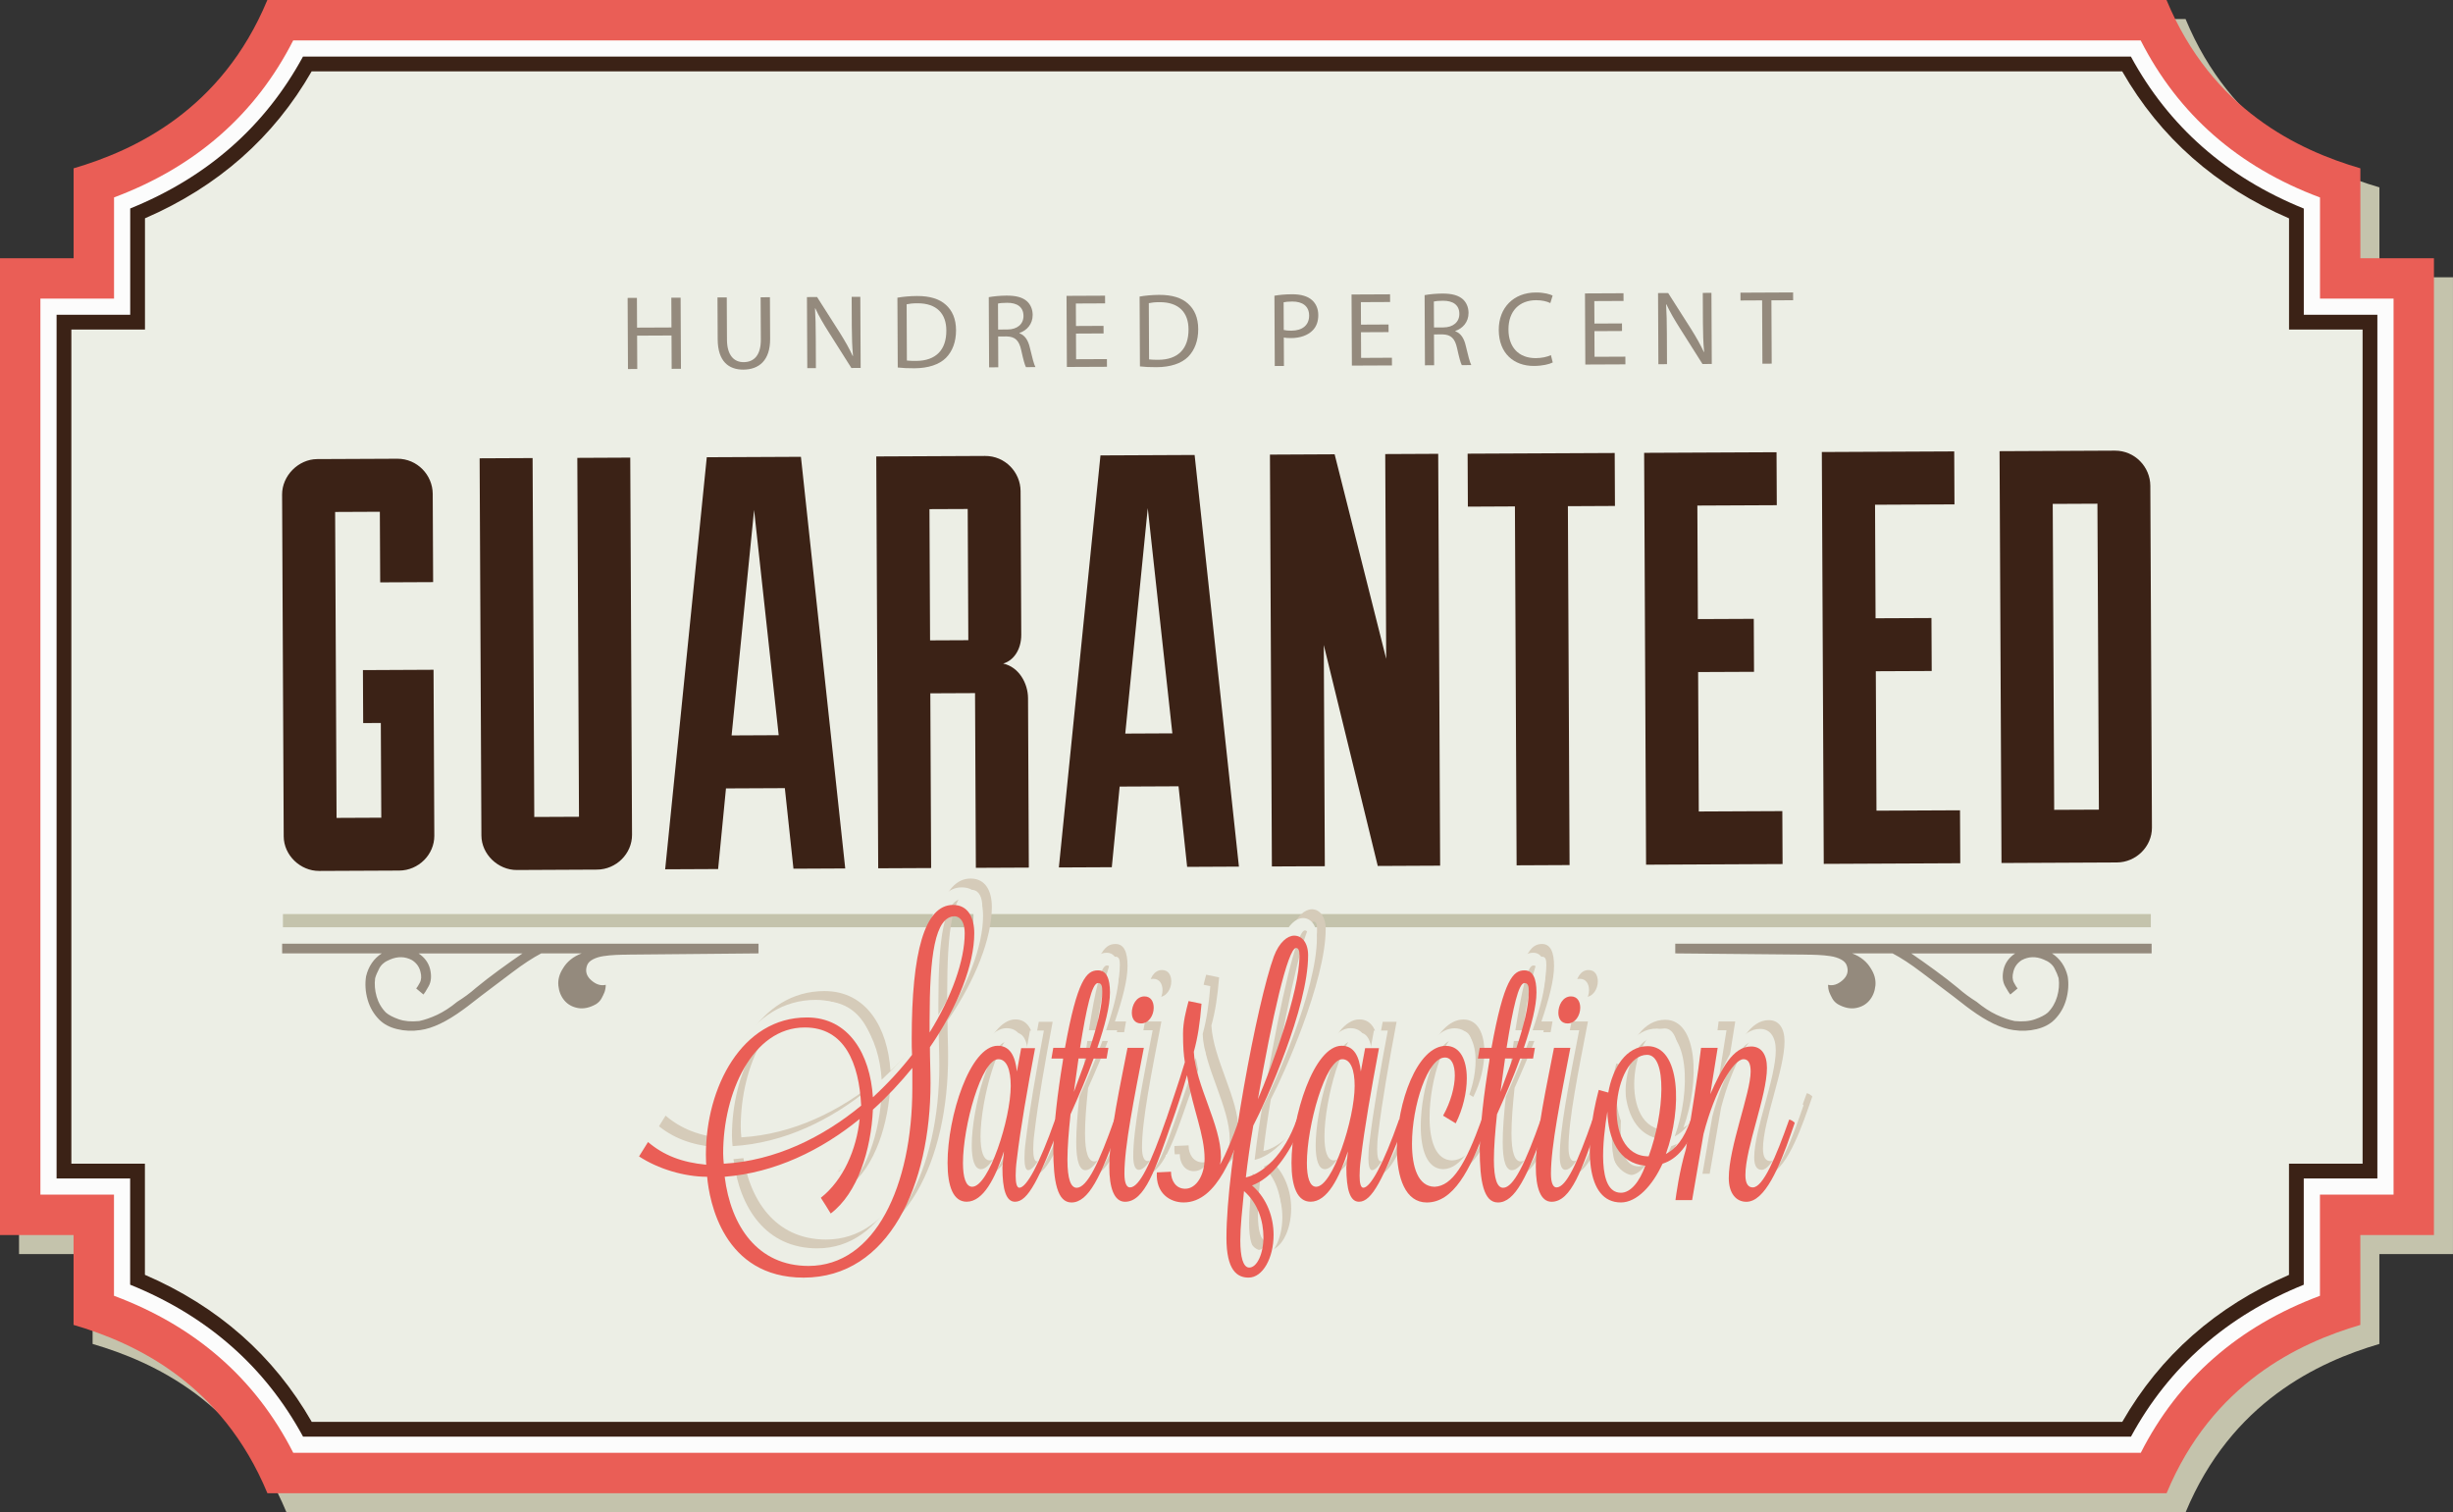 <svg id="_Слой_2" xmlns="http://www.w3.org/2000/svg" width="1080" height="665.83" viewBox="0 0 1080 665.83"><rect x="0" y="0" width="1080" height="665.83" fill="#333333" stroke="none"/><g id="Sticker16_19775035"><g id="Sticker16_19775035-2"><g><path d="M40.77 552.14v39.58c27.05 7.91 65.27 25.7 85.35 74.11H962.28c20.11-48.41 58.41-66.2 85.3-74.11v-39.58h32.41V122.07h-32.39V82.49c-27.05-7.91-65.26-25.7-85.35-74.11H126.09c-20.11 48.41-58.4 66.2-85.3 74.11v39.58H8.38v430.07H40.77z" fill="#c4c3ac"/><path d="M32.39 543.76v39.58c27.05 7.91 65.27 25.7 85.35 74.11H953.9c20.11-48.41 58.41-66.2 85.3-74.11v-39.58h32.41V113.69h-32.39V74.11c-27.05-7.91-65.26-25.7-85.35-74.11H117.71c-20.11 48.41-58.4 66.2-85.3 74.11v39.58H0v430.07H32.39z" fill="#ea5e56"/><path d="M129.12 639.66c-16.52-32.55-43-55.75-78.94-69.15v-44.54H17.79V131.48H50.21v-44.56c35.91-13.45 62.37-36.63 78.88-69.13h813.4c16.53 32.55 43 55.75 78.95 69.15v44.54h32.39v394.49h-32.41v44.55c-35.92 13.45-62.38 36.63-78.89 69.14H129.12z" fill="#fcfcfc"/><path d="M133.43 632.54c-16.69-30.78-42.2-53.2-76.13-66.91v-46.78H24.91V138.6H57.33v-46.81c33.89-13.74 59.38-36.15 76.07-66.88H938.18c16.7 30.78 42.22 53.2 76.13 66.91v46.78h32.39v380.25h-32.41v46.8c-33.89 13.74-59.39 36.15-76.08 66.89H133.43z" fill="#3b2216"/><path d="M137.26 626.03c-16.73-29.2-41.33-50.88-73.46-64.75v-48.94H31.42V145.1H63.83V96.12c32.09-13.9 56.67-35.56 73.39-64.71H934.35c16.74 29.2 41.33 50.88 73.46 64.74v48.95h32.39v367.24h-32.41v48.97c-32.09 13.9-56.68 35.57-73.4 64.71H137.26z" fill="#eceee5"/></g><g><path d="M167.39 256.4l-.15-31.08-19.69.09.63 134.7 19.69-.09-.2-41.7-7.77.04-.11-23.32 31.09-.15.34 73.05c.04 8.29-6.92 15.32-15.47 15.36l-35.23.16c-8.29.04-15.57-6.92-15.61-15.21l-.71-150.5c-.04-8.29 7.18-15.58 15.47-15.62l35.23-.16c8.81-.04 15.58 7.18 15.62 15.47l.18 38.86-23.32.11z" fill="#3b2216"/><path d="M234.49 201.68l.74 158.02 19.69-.09-.74-158.02 23.31-.11.78 166.05c.04 8.29-6.92 15.31-15.47 15.35l-35.23.17c-8.29.04-15.58-6.92-15.62-15.21l-.78-166.05 23.32-.11z" fill="#3b2216"/><path d="M345.54 347.01l-25.91.12-3.46 35.5-23.31.11 18.32-181.42 41.45-.19 19.51 181.24-22.8.11-3.79-35.47zm-23.42-23.21 20.72-.1-10.83-99.17-9.9 99.26z" fill="#3b2216"/><path d="M429.29 305.17l-19.69.09.36 76.93-23.31.11-.85-181.33 47.92-.22c8.81-.04 15.58 7.18 15.62 15.47l.3 63.21c.03 6.48-3.32 11.41-7.97 12.73 7 1.52 10.92 8.76 10.95 15.23l.35 74.6-23.32.11-.36-76.93zm-19.8-23.22 16.84-.08-.27-57.77-16.84.07.27 57.77z" fill="#3b2216"/><path d="M518.86 346.2l-25.9.12-3.46 35.5-23.31.11 18.32-181.42 41.45-.19 19.51 181.24-22.8.11-3.79-35.47zm-23.42-23.21 20.72-.1-10.83-99.17-9.9 99.26z" fill="#3b2216"/><path d="M587.61 200.02l22.7 90.05-.42-90.15 23.32-.11.85 181.33-27.46.13-23.77-97.29.46 97.4-23.31.11-.85-181.33 28.49-.14z" fill="#3b2216"/><path d="M666.99 222.97l-20.72.1-.11-23.32 64.76-.3.11 23.32-20.72.1.74 158.01-23.32.11-.74-158.01z" fill="#3b2216"/><path d="M784.83 380.43l-60.1.28-.85-181.33 58.29-.27.11 23.32-34.97.16.23 49.99 24.61-.11.11 23.32-24.61.11.29 61.39 36.78-.17.11 23.31z" fill="#3b2216"/><path d="M863.06 380.07l-60.1.28-.85-181.33 58.29-.27.11 23.32-34.97.16.23 49.99 24.61-.11.11 23.32-24.61.11.29 61.39 36.78-.17.11 23.31z" fill="#3b2216"/><path d="M880.35 198.65l50.77-.24c8.81-.04 15.58 7.18 15.62 15.47l.71 150.5c.04 8.29-6.92 15.31-15.47 15.35l-50.77.24-.85-181.33zm43.11 23.12-19.69.09.64 134.7 19.68-.09-.64-134.7z" fill="#3b2216"/></g><g><path d="M280.42 131.15l.06 13.1 15.15-.07-.06-13.1 4.09-.02.15 31.31-4.09.02-.07-14.68-15.15.07.07 14.68-4.09.02-.15-31.31 4.09-.02z" fill="#948a7d"/><path d="M319.98 130.96l.09 18.58c.03 6.97 3.16 9.93 7.34 9.91 4.6-.02 7.61-3.1 7.57-9.98l-.09-18.58 4.09-.02.09 18.3c.05 9.62-5 13.54-11.78 13.57-6.41.03-11.26-3.57-11.31-13.33l-.09-18.45 4.09-.02z" fill="#948a7d"/><path d="M355.43 162.11l-.15-31.31 4.46-.02 10.06 15.79c2.29 3.66 4.17 6.95 5.62 10.15l.14-.04c-.39-4.18-.5-7.99-.53-12.87l-.06-13.1 3.81-.02.15 31.31-4.09.02-10.02-15.85c-2.2-3.47-4.31-7.04-5.85-10.42l-.14.04c.25 3.94.32 7.71.34 12.91l.06 13.38-3.81.02z" fill="#948a7d"/><path d="M395.12 131.07c2.46-.43 5.39-.72 8.59-.74 5.81-.03 9.95 1.35 12.7 3.84 2.85 2.54 4.49 6.16 4.51 11.22.02 5.11-1.58 9.3-4.45 12.19-2.96 2.94-7.78 4.54-13.87 4.57-2.93.01-5.3-.11-7.34-.34l-.15-30.76zm4.17 27.67c1.03.13 2.51.17 4.09.16 8.69-.04 13.31-4.89 13.27-13.35.01-7.39-4.19-12.06-12.74-12.02-2.09.0-3.67.2-4.74.44l.11 24.76z" fill="#948a7d"/><path d="M435.34 130.84c2.04-.38 5.01-.67 7.76-.69 4.32-.02 7.16.8 9.07 2.51 1.54 1.39 2.48 3.52 2.49 5.98.02 4.09-2.57 6.84-5.82 7.97v.14c2.37.83 3.83 3.05 4.58 6.3 1.04 4.36 1.8 7.38 2.46 8.58l-4.18.02c-.52-.93-1.23-3.57-2.08-7.47-.95-4.31-2.68-5.93-6.35-6.05l-3.81.02.06 13.57-4.04.02-.15-30.9zm4.11 14.25 4.14-.02c4.32-.02 7.05-2.4 7.03-5.98-.02-4.04-2.95-5.8-7.23-5.77-1.95.0-3.3.15-4 .34l.06 11.43z" fill="#948a7d"/><path d="M485.86 146.81l-12.13.06.05 11.29 13.57-.06.02 3.39-17.65.08-.15-31.31 16.96-.08.02 3.39-12.87.06.05 9.9 12.13-.06.02 3.34z" fill="#948a7d"/><path d="M501.75 130.57c2.46-.43 5.39-.72 8.59-.74 5.81-.03 9.95 1.35 12.7 3.85 2.85 2.54 4.49 6.16 4.51 11.22.02 5.11-1.58 9.3-4.45 12.2-2.96 2.94-7.78 4.54-13.87 4.57-2.93.01-5.3-.11-7.34-.34l-.15-30.76zm4.17 27.67c1.03.13 2.51.17 4.09.17 8.69-.04 13.31-4.89 13.27-13.35.01-7.39-4.19-12.06-12.74-12.02-2.09.0-3.67.2-4.74.44l.11 24.76z" fill="#948a7d"/><path d="M561.1 130.2c1.95-.34 4.5-.63 7.75-.64 4-.02 6.93.9 8.79 2.56 1.68 1.48 2.76 3.75 2.77 6.54.01 2.83-.81 5.07-2.38 6.7-2.17 2.29-5.6 3.47-9.55 3.49-1.21.0-2.33-.04-3.25-.26l.06 12.54-4.04.02-.15-30.94zm4.11 15.08c.88.22 2 .32 3.35.31 4.88-.02 7.84-2.45 7.82-6.68-.02-4.18-3-6.17-7.42-6.15-1.76.0-3.11.15-3.81.34l.06 12.17z" fill="#948a7d"/><path d="M611.34 146.22l-12.13.06.05 11.29 13.57-.07.02 3.39-17.65.08-.15-31.31 16.96-.08.02 3.39-12.87.06.05 9.9 12.13-.06.02 3.34z" fill="#948a7d"/><path d="M627.24 129.94c2.04-.38 5.01-.68 7.76-.69 4.32-.02 7.16.81 9.07 2.52 1.54 1.38 2.48 3.52 2.49 5.98.02 4.09-2.57 6.84-5.82 7.97v.14c2.37.83 3.83 3.05 4.58 6.3 1.04 4.36 1.8 7.38 2.45 8.58l-4.18.02c-.52-.93-1.23-3.57-2.08-7.47-.95-4.31-2.68-5.94-6.35-6.06l-3.81.02.06 13.57-4.04.02-.15-30.9zm4.11 14.24 4.14-.02c4.32-.02 7.05-2.4 7.03-5.98-.02-4.04-2.95-5.79-7.23-5.77-1.95.0-3.3.16-4 .34l.06 11.43z" fill="#948a7d"/><path d="M683.63 159.59c-1.44.75-4.45 1.51-8.26 1.53-8.83.04-15.45-5.51-15.5-15.82-.05-9.85 6.57-16.48 16.28-16.52 3.86-.02 6.37.81 7.44 1.36l-1.01 3.3c-1.49-.74-3.68-1.28-6.28-1.27-7.34.04-12.2 4.75-12.16 12.97.04 7.71 4.47 12.57 12.05 12.54 2.51-.01 5.02-.54 6.64-1.33l.81 3.25z" fill="#948a7d"/><path d="M714.12 145.74l-12.13.06.05 11.29 13.57-.06.02 3.39-17.65.08-.15-31.31 16.96-.08.02 3.39-12.87.06.05 9.9 12.13-.06.02 3.34z" fill="#948a7d"/><path d="M730.15 160.35l-.15-31.31 4.46-.02 10.06 15.8c2.29 3.66 4.17 6.95 5.63 10.15l.14-.04c-.39-4.18-.5-7.99-.53-12.87l-.06-13.1 3.81-.02.15 31.31-4.09.02-10.02-15.85c-2.2-3.48-4.31-7.04-5.86-10.42l-.14.04c.25 3.95.31 7.71.34 12.92l.06 13.38-3.81.02z" fill="#948a7d"/><path d="M775.82 132.25l-9.52.05-.02-3.44 23.18-.11.02 3.44-9.57.04.13 27.88-4.09.02-.13-27.88z" fill="#948a7d"/></g><g><path d="M276.81 420.31c-1.77.0-3.63.04-5.58.13-1.95.09-3.81.26-5.59.53-1.76.27-3.32.75-4.65 1.46-1.33.71-2.18 1.6-2.53 2.66-.89 2.48-.26 4.66 1.86 6.52 2.13 1.86 4.26 2.52 6.38 1.99.0 1.06-.17 2.13-.53 3.19-.35.88-.79 1.81-1.33 2.79-.53.97-1.32 1.82-2.39 2.52-2.83 1.6-5.49 2.17-7.97 1.73-2.48-.45-4.47-1.55-5.98-3.32-1.5-1.78-2.39-3.95-2.66-6.52-.26-2.58.41-5.1 2-7.58 1.77-3.01 4.52-5.23 8.24-6.64h-17.81c-3.72 1.95-7.98 4.74-12.76 8.37-4.79 3.64-9.31 7.05-13.56 10.23-1.42 1.06-2.8 2.14-4.12 3.19-1.33 1.07-2.61 2.03-3.85 2.92-7.27 5.32-13.56 8.33-18.88 9.04-3.54.53-6.95.4-10.23-.4-3.28-.79-5.89-2.17-7.84-4.12-2.49-2.48-4.21-5.45-5.19-8.9-.97-3.45-1.2-6.87-.67-10.23 1.06-4.43 3.37-7.8 6.91-10.1h-43.86v-4.26h209.74v4.26l-57.15.53zm-93.57 14.89c.35-.36.89-1.2 1.59-2.52.71-1.33.8-2.97.26-4.92-.53-2.13-1.77-3.82-3.72-5.05-3.01-1.6-6.2-1.69-9.57-.27-2.29.89-3.89 2.17-4.78 3.86-.89 1.69-1.51 3.15-1.86 4.39-.35 2.66-.13 5.35.66 8.1.8 2.74 2.18 5.1 4.12 7.05 1.24 1.06 3.1 2.04 5.59 2.92 2.48.88 5.49 1.15 9.04.79 2.48-.53 5.14-1.46 7.98-2.78 2.83-1.34 5.76-3.24 8.77-5.72 1.43-.9 2.8-1.82 4.12-2.79 1.34-.97 2.71-2.09 4.12-3.32 3.01-2.48 6.34-5.05 9.97-7.71 3.63-2.66 7.13-5.14 10.5-7.44H184.3c2.66 1.77 4.35 4.07 5.06 6.91.71 3.01.49 5.54-.67 7.58-1.15 2.04-1.9 3.23-2.26 3.59l-3.19-2.66z" fill="#948a7d"/><path d="M794.73 420.31c1.77.0 3.63.04 5.58.13 1.95.09 3.81.26 5.59.53 1.76.27 3.32.75 4.66 1.46 1.32.71 2.17 1.6 2.52 2.66.89 2.48.27 4.66-1.86 6.52-2.13 1.86-4.26 2.52-6.38 1.99.0 1.06.17 2.13.53 3.19.35.88.79 1.81 1.33 2.79.52.97 1.32 1.82 2.39 2.52 2.83 1.6 5.49 2.17 7.97 1.73 2.49-.45 4.47-1.55 5.98-3.32 1.5-1.78 2.39-3.95 2.66-6.52.26-2.58-.41-5.1-2-7.58-1.77-3.01-4.52-5.23-8.24-6.64h17.81c3.73 1.95 7.98 4.74 12.76 8.37 4.79 3.64 9.3 7.05 13.56 10.23 1.42 1.06 2.79 2.14 4.12 3.19 1.33 1.07 2.61 2.03 3.85 2.92 7.27 5.32 13.56 8.33 18.88 9.04 3.54.53 6.95.4 10.23-.4 3.28-.79 5.89-2.17 7.84-4.12 2.48-2.48 4.21-5.45 5.18-8.9.97-3.45 1.2-6.87.67-10.23-1.06-4.43-3.37-7.8-6.91-10.1h43.86v-4.26h-209.73v4.26l57.15.53zm93.57 14.89c-.35-.36-.89-1.2-1.59-2.52-.71-1.33-.8-2.97-.26-4.92.53-2.13 1.76-3.82 3.71-5.05 3.01-1.6 6.2-1.69 9.56-.27 2.3.89 3.9 2.17 4.79 3.86.88 1.69 1.5 3.15 1.86 4.39.36 2.66.14 5.35-.66 8.1-.8 2.74-2.17 5.1-4.12 7.05-1.24 1.06-3.1 2.04-5.59 2.92-2.48.88-5.5 1.15-9.04.79-2.49-.53-5.14-1.46-7.98-2.78-2.84-1.34-5.76-3.24-8.77-5.72-1.42-.9-2.8-1.82-4.12-2.79-1.33-.97-2.71-2.09-4.12-3.32-3.01-2.48-6.33-5.05-9.97-7.71-3.64-2.66-7.13-5.14-10.5-7.44h45.72c-2.66 1.77-4.35 4.07-5.06 6.91-.71 3.01-.49 5.54.67 7.58 1.15 2.04 1.9 3.23 2.26 3.59l3.19-2.66z" fill="#948a7d"/></g><path d="M124.57 402.45h822.4v5.81H124.57z" fill="#c4c3ac"/><g><g><path d="M293.03 491.19c6.92 5.88 14.92 8.97 25.64 10 0 0-.14-2.35-.14-4.41.0-29.55 15.74-60.43 44.5-60.43 18.45.0 27.81 16.17 29.03 35.14 6.38-5.88 12.21-12.2 17.23-18.67-.14-2.35-.14-4.85-.14-7.2.0-38.08 5.7-58.81 18.18-58.81 6.65.0 9.36 5.59 9.36 12.5.0 13.53-7.05 32.05-19.53 50.14.0 5.29.27 10.58.27 15.73.0 44.84-18.18 85.72-55.89 85.72-35.41.0-41.51-33.67-42.46-44.4-10.17.0-21.71-3.53-29.98-8.97l3.94-6.32zm69.05-50.43c-23.06.0-35.95 28.82-35.95 55.43.0 1.47.14 3.09.27 4.56 22.79-1.32 43.55-11.62 60.5-25.58-.95-18.82-7.33-34.41-24.82-34.41zm7.05 74.99c9.9-7.8 15.74-21.32 17.09-34.7-16.96 13.82-37.3 23.67-59.42 25.44 2.71 21.76 14.51 39.26 36.9 39.26 29.3.0 45.72-35.14 45.72-78.37v-8.82c-5.15 6.32-10.99 12.64-17.36 18.38-.81 17.64-6.65 36.76-18.58 45.73-1.49-2.35-2.85-4.7-4.34-6.91zm59.01-123.95c-8.82.0-11.12 17.5-11.12 45.87v5.29c9.77-15.73 15.47-31.76 15.47-43.67.0-4.12-1.36-7.2-4.34-7.5z" fill="#d5cbb9"/><path d="M457.35 449.88h6.11c-3.39 18.08-6.38 34.99-8.01 48.81-.41 2.94-.54 5.44-.54 7.35.0 3.38.54 5.29 1.63 5.29 3.12.0 8.82-10.29 15.74-29.99.81.0 2.44 1.18 2.44 1.47-9.5 24.85-14.38 34.7-20.08 34.7-3.94.0-5.56-5.29-5.56-15.15l.68-7.06c-3.8 11.76-9.09 22.2-16.42 22.2-5.83.0-8.41-6.62-8.41-17.06.0-20.58 9.9-51.61 22.11-51.61 5.43.0 7.73 4.71 8.41 11.33l1.9-10.29zm-25.64 50.58c0 6.17 1.22 10.44 4.07 10.44 7.32.0 16.96-29.85 16.96-44.4.0-7.06-1.76-11.76-5.43-11.76-7.46.0-15.6 29.4-15.6 45.73z" fill="#d5cbb9"/><path d="M476.62 449.73c5.43-29.99 9.5-34.11 14.52-34.11 3.8.0 5.29 3.67 5.29 9.71s-2.17 14.41-5.56 24.41h4.88l-.81 4.71h-5.7c-2.85 7.94-6.51 16.32-10.17 24.56-.81 7.65-1.36 14.55-1.36 19.99.0 8.53 1.49 12.35 4.07 12.35 4.61.0 9.9-11.17 16.55-29.99.68.0 2.31.74 2.31 1.47v.3c-8.14 23.52-13.7 34.7-21.16 34.7-6.24.0-8-9.11-8-23.67.27-10.58 1.76-23.82 4.2-38.52.0-.44.14-.74.14-1.18h-5.16l.81-4.71h5.15zm9.36 4.71h-3.39l-2.04 14.7 5.43-14.7zm5.16-33.23c-2.58.0-5.02 10.58-7.87 28.52h4.34c3.12-9.41 5.43-18.23 5.43-24.85.0-2.21-.27-3.67-1.9-3.67z" fill="#d5cbb9"/><path d="M511.35 449.73c-4.34 22.5-8.55 43.38-8.55 55.43.0 4.41 1.09 6.03 2.44 6.03 4.2.0 9.22-10.73 15.87-29.85.68.0 2.44.74 2.44 1.47-7.05 20.29-11.8 34.7-20.48 34.7-4.88.0-6.92-6.32-6.92-15.29.0-14.85 5.15-37.49 8.01-52.49h7.19zm-5.29-15.44c0-3.23 1.9-7.2 5.56-7.2 2.85.0 4.07 2.35 4.07 5 0 3.38-2.17 6.91-5.56 6.91-2.85.0-4.07-2.2-4.07-4.7z" fill="#d5cbb9"/><path d="M523.3 504.28c0 4.12 2.3 7.5 6.24 7.5 5.02.0 8.55-6.18 8.55-13.24.0-10.58-5.15-21.76-7.73-36.76-2.17 7.65-4.75 15.29-6.78 21.03.0.0-2.44-.44-2.44-1.47 2.17-6.62 5.56-16.17 8.27-25.29-.54-3.23-.81-6.76-.81-12.49.0-5.29 1.35-10.29 2.44-14.41l5.7 1.18c-.68 8.38-1.63 14.85-3.39 21.17.81 14.85 11.94 32.06 11.94 46.32.0 1.17-.14 2.35-.41 3.38 2.85-5.14 5.56-11.76 8.41-19.85.68.0 2.44 1.03 2.44 1.47-4.61 11.76-11.53 34.99-26.86 34.99-5.97.0-12.34-3.97-11.8-13.23l6.24-.3z" fill="#d5cbb9"/><path d="M547.72 533.25c0-31.91 13.57-103.95 20.89-123.8 2.31-6.17 5.97-9.11 8.95-9.11 3.39.0 6.11 3.09 6.11 8.67.0 23.09-18.59 64.4-24.15 74.99-1.36 7.94-2.44 15.59-3.26 22.79 7.33-1.62 16.96-9.85 22.38-25.44.68.0 2.44 1.18 2.44 1.62-6.11 14.55-13.43 24.11-22.11 27.35 6.78 5.88 9.5 14.26 9.5 21.76.0 10.15-4.75 18.82-10.99 18.82-5.02.0-9.77-3.09-9.77-17.64zm16.28-.15c0-6.91-2.3-14.85-8.55-20.29-.81 8.24-1.63 15.88-1.63 21.61.0 7.35 1.22 12.06 3.94 12.06 3.39.0 6.24-6.03 6.24-13.38zm14.38-127.33c-3.66.0-10.72 31.32-16.82 66.61 5.83-13.53 18.31-47.05 18.31-63.22.0-2.21-.41-3.38-1.49-3.38z" fill="#d5cbb9"/><path d="M608.77 449.88h6.11c-3.39 18.08-6.38 34.99-8.01 48.81-.41 2.94-.54 5.44-.54 7.35.0 3.38.54 5.29 1.63 5.29 3.12.0 8.82-10.29 15.74-29.99.81.0 2.44 1.18 2.44 1.47-9.5 24.85-14.38 34.7-20.08 34.7-3.94.0-5.56-5.29-5.56-15.15l.68-7.06c-3.8 11.76-9.09 22.2-16.42 22.2-5.83.0-8.41-6.62-8.41-17.06.0-20.58 9.9-51.61 22.11-51.61 5.43.0 7.73 4.71 8.41 11.33l1.9-10.29zm-25.64 50.58c0 6.17 1.22 10.44 4.07 10.44 7.32.0 16.96-29.85 16.96-44.4.0-7.06-1.76-11.76-5.43-11.76-7.46.0-15.6 29.4-15.6 45.73z" fill="#d5cbb9"/><path d="M643.11 479.58c3.39-6.03 5.15-12.79 5.15-17.64s-1.49-7.94-4.34-7.94c-7.6.0-14.51 21.32-14.51 37.94.0 10.44 2.71 18.82 9.9 18.97 7.87-.3 13.7-10 20.75-29.55.68.0 2.71 1.03 2.71 1.47l-1.36 3.38c-6.51 17.2-13.7 31.61-25.5 31.61-9.36.0-13.16-10.73-13.16-23.96.0-19.85 8.96-44.99 21.57-44.99 6.38.0 9.22 6.33 9.22 14.26.0 6.32-1.76 13.68-4.88 19.85l-5.56-3.38z" fill="#d5cbb9"/><path d="M664.41 449.73c5.43-29.99 9.5-34.11 14.51-34.11 3.8.0 5.29 3.67 5.29 9.71s-2.17 14.41-5.56 24.41h4.88l-.82 4.71h-5.7c-2.85 7.94-6.51 16.32-10.18 24.56-.81 7.65-1.36 14.55-1.36 19.99.0 8.53 1.49 12.35 4.07 12.35 4.61.0 9.9-11.17 16.55-29.99.68.0 2.31.74 2.31 1.47v.3c-8.14 23.52-13.7 34.7-21.16 34.7-6.24.0-8-9.11-8-23.67.27-10.58 1.76-23.82 4.21-38.52.0-.44.13-.74.13-1.18h-5.15l.81-4.71h5.15zm9.36 4.71h-3.39l-2.03 14.7 5.43-14.7zm5.15-33.23c-2.58.0-5.02 10.58-7.87 28.52h4.34c3.12-9.41 5.43-18.23 5.43-24.85.0-2.21-.27-3.67-1.9-3.67z" fill="#d5cbb9"/><path d="M699.14 449.73c-4.34 22.5-8.55 43.38-8.55 55.43.0 4.41 1.09 6.03 2.44 6.03 4.21.0 9.22-10.73 15.87-29.85.68.0 2.44.74 2.44 1.47-7.05 20.29-11.8 34.7-20.49 34.7-4.88.0-6.92-6.32-6.92-15.29.0-14.85 5.15-37.49 8-52.49h7.19zm-5.29-15.44c0-3.23 1.9-7.2 5.56-7.2 2.85.0 4.07 2.35 4.07 5 0 3.38-2.17 6.91-5.56 6.91-2.85.0-4.07-2.2-4.07-4.7z" fill="#d5cbb9"/><path d="M754.63 482.81c-3.39 9.71-8.28 15.88-14.93 17.94-4.34 9.56-11.26 17.06-18.31 17.06-15.6.0-16.42-24.41-9.77-49.55l4.2 1.17c1.9-10.88 7.87-20.44 17.36-20.44 14.38.0 15.33 27.2 8.01 47.49 4.48-2.36 7.87-6.47 10.99-15.15.68.0 2.71.59 2.44 1.47zm-22.52 18.82c-11.66-1.03-16.41-12.06-16.69-23.82-2.03 12.35-4.75 35.73 5.97 35.73 4.34.0 8.28-5 10.72-11.91zm1.49-4.12c7.05-19.26 8.14-44.7-.68-44.7-15.06.0-20.76 44.7.68 44.7z" fill="#d5cbb9"/><path d="M745.41 516.78c.27-2.06 1.63-12.5 4.61-22.49 2.58-15.88 5.43-33.67 6.65-44.55h7.32l-3.26 20.44c4.88-11.03 9.9-21.03 18.04-21.03 4.34.0 6.92 3.38 6.92 9.41.0 12.35-9.49 35.14-9.49 47.2.0 3.97 1.35 5.44 3.26 5.44 4.48.0 10.04-12.94 16.01-29.85.82.0 2.44 1.18 2.44 1.47l-1.49 4.27c-5.29 15.29-11.67 30.44-19.81 30.44-4.48.0-7.73-3.68-7.73-10.44.0-13.67 9.63-37.49 9.63-46.9.0-3.53-.95-5.44-3.12-5.44-4.48.0-12.62 13.67-17.63 32.93l-5.02 29.11h-7.33z" fill="#d5cbb9"/></g><g><path d="M289.16 495.07c6.92 5.88 14.92 8.97 25.64 10 0 0-.14-2.35-.14-4.41.0-29.55 15.74-60.43 44.5-60.43 18.45.0 27.81 16.17 29.03 35.14 6.37-5.88 12.21-12.2 17.23-18.67-.14-2.35-.14-4.85-.14-7.2.0-38.08 5.7-58.81 18.18-58.81 6.64.0 9.36 5.59 9.36 12.5.0 13.53-7.05 32.05-19.53 50.14.0 5.29.27 10.58.27 15.73.0 44.84-18.18 85.72-55.89 85.72-35.41.0-41.51-33.67-42.46-44.4-10.17.0-21.71-3.53-29.98-8.97l3.94-6.32zm69.05-50.43c-23.06.0-35.95 28.82-35.95 55.43.0 1.47.14 3.09.27 4.56 22.79-1.32 43.54-11.62 60.5-25.58-.95-18.82-7.32-34.41-24.82-34.41zm7.05 74.99c9.9-7.8 15.74-21.32 17.09-34.7-16.95 13.82-37.31 23.67-59.42 25.44 2.71 21.76 14.51 39.26 36.9 39.26 29.3.0 45.72-35.14 45.72-78.37v-8.82c-5.16 6.32-10.99 12.64-17.36 18.38-.82 17.64-6.65 36.76-18.59 45.73-1.49-2.35-2.85-4.7-4.34-6.91zm59.01-123.95c-8.82.0-11.12 17.5-11.12 45.87v5.29c9.77-15.73 15.46-31.76 15.46-43.67.0-4.12-1.35-7.2-4.34-7.5z" fill="#eceee5"/><path d="M453.48 453.75h6.11c-3.39 18.08-6.37 34.99-8 48.81-.41 2.94-.54 5.44-.54 7.35.0 3.38.54 5.29 1.63 5.29 3.12.0 8.81-10.29 15.74-30 .81.0 2.44 1.18 2.44 1.47-9.49 24.85-14.38 34.7-20.08 34.7-3.94.0-5.56-5.29-5.56-15.15l.68-7.06c-3.8 11.76-9.09 22.2-16.42 22.2-5.83.0-8.41-6.62-8.41-17.06.0-20.59 9.9-51.61 22.11-51.61 5.43.0 7.73 4.71 8.41 11.32l1.9-10.29zm-25.64 50.58c0 6.17 1.22 10.44 4.07 10.44 7.32.0 16.96-29.85 16.96-44.4.0-7.06-1.76-11.76-5.43-11.76-7.46.0-15.6 29.4-15.6 45.73z" fill="#eceee5"/><path d="M472.75 453.6c5.43-30 9.49-34.11 14.51-34.11 3.8.0 5.29 3.68 5.29 9.71s-2.17 14.41-5.56 24.41h4.88l-.81 4.71h-5.7c-2.85 7.94-6.51 16.32-10.17 24.56-.81 7.65-1.35 14.55-1.35 19.99.0 8.53 1.49 12.35 4.07 12.35 4.61.0 9.9-11.18 16.55-30 .67.0 2.3.74 2.3 1.47v.3c-8.14 23.52-13.7 34.7-21.16 34.7-6.24.0-8-9.11-8-23.67.27-10.58 1.76-23.82 4.2-38.52.0-.44.14-.74.14-1.18h-5.15l.81-4.71h5.16zm9.36 4.71h-3.39l-2.04 14.7 5.43-14.7zm5.16-33.23c-2.58.0-5.02 10.58-7.87 28.52h4.34c3.12-9.41 5.43-18.23 5.43-24.85.0-2.21-.27-3.68-1.9-3.68z" fill="#eceee5"/><path d="M507.49 453.6c-4.34 22.5-8.55 43.38-8.55 55.43.0 4.41 1.09 6.03 2.44 6.03 4.2.0 9.22-10.73 15.87-29.85.67.0 2.44.74 2.44 1.47-7.05 20.29-11.8 34.7-20.48 34.7-4.88.0-6.92-6.32-6.92-15.29.0-14.85 5.15-37.49 8-52.49h7.19zm-5.29-15.44c0-3.23 1.9-7.2 5.56-7.2 2.85.0 4.07 2.35 4.07 5 0 3.38-2.17 6.91-5.56 6.91-2.85.0-4.07-2.2-4.07-4.7z" fill="#eceee5"/><path d="M519.43 508.15c0 4.12 2.3 7.5 6.24 7.5 5.02.0 8.55-6.18 8.55-13.24.0-10.58-5.15-21.76-7.73-36.76-2.17 7.65-4.75 15.29-6.78 21.03.0.0-2.44-.44-2.44-1.47 2.17-6.62 5.56-16.17 8.27-25.29-.54-3.23-.81-6.76-.81-12.49.0-5.29 1.35-10.29 2.44-14.41l5.7 1.18c-.68 8.38-1.63 14.85-3.39 21.17.82 14.85 11.94 32.06 11.94 46.32.0 1.17-.14 2.35-.41 3.38 2.85-5.14 5.56-11.76 8.41-19.85.68.0 2.44 1.03 2.44 1.47-4.61 11.76-11.53 34.99-26.86 34.99-5.97.0-12.34-3.97-11.8-13.23l6.24-.3z" fill="#eceee5"/><path d="M543.85 537.12c0-31.91 13.57-103.95 20.89-123.8 2.31-6.17 5.97-9.11 8.95-9.11 3.39.0 6.11 3.09 6.11 8.67.0 23.09-18.59 64.4-24.15 74.99-1.36 7.94-2.44 15.59-3.26 22.79 7.32-1.62 16.95-9.85 22.38-25.44.68.0 2.44 1.18 2.44 1.62-6.11 14.55-13.43 24.11-22.11 27.35 6.78 5.88 9.49 14.26 9.49 21.76.0 10.15-4.75 18.82-10.99 18.82-5.02.0-9.77-3.09-9.77-17.64zm16.28-.15c0-6.91-2.3-14.85-8.55-20.29-.81 8.24-1.63 15.88-1.63 21.61.0 7.35 1.22 12.06 3.94 12.06 3.39.0 6.24-6.03 6.24-13.38zm14.38-127.33c-3.66.0-10.72 31.32-16.82 66.61 5.83-13.53 18.31-47.05 18.31-63.22.0-2.21-.41-3.38-1.49-3.38z" fill="#eceee5"/><path d="M604.9 453.75h6.11c-3.39 18.08-6.38 34.99-8 48.81-.41 2.94-.54 5.44-.54 7.35.0 3.38.54 5.29 1.63 5.29 3.12.0 8.81-10.29 15.74-30 .81.0 2.44 1.18 2.44 1.47-9.49 24.85-14.38 34.7-20.08 34.7-3.94.0-5.56-5.29-5.56-15.15l.68-7.06c-3.8 11.76-9.09 22.2-16.42 22.2-5.83.0-8.41-6.62-8.41-17.06.0-20.59 9.9-51.61 22.11-51.61 5.43.0 7.73 4.71 8.41 11.32l1.9-10.29zm-25.64 50.58c0 6.17 1.22 10.44 4.07 10.44 7.32.0 16.96-29.85 16.96-44.4.0-7.06-1.76-11.76-5.43-11.76-7.46.0-15.6 29.4-15.6 45.73z" fill="#eceee5"/><path d="M639.23 483.45c3.39-6.03 5.15-12.79 5.15-17.64s-1.49-7.94-4.34-7.94c-7.6.0-14.51 21.32-14.51 37.94.0 10.44 2.71 18.82 9.9 18.97 7.87-.3 13.7-10 20.76-29.55.67.0 2.71 1.03 2.71 1.47l-1.36 3.38c-6.51 17.2-13.7 31.61-25.5 31.61-9.36.0-13.16-10.73-13.16-23.96.0-19.85 8.96-44.99 21.57-44.99 6.38.0 9.22 6.33 9.22 14.26.0 6.32-1.76 13.68-4.88 19.85l-5.56-3.38z" fill="#eceee5"/><path d="M660.54 453.6c5.43-30 9.5-34.11 14.51-34.11 3.8.0 5.29 3.68 5.29 9.71s-2.17 14.41-5.56 24.41h4.88l-.82 4.71h-5.7c-2.85 7.94-6.51 16.32-10.17 24.56-.82 7.65-1.36 14.55-1.36 19.99.0 8.53 1.49 12.35 4.07 12.35 4.61.0 9.9-11.18 16.55-30 .68.0 2.31.74 2.31 1.47v.3c-8.14 23.52-13.7 34.7-21.16 34.7-6.24.0-8-9.11-8-23.67.27-10.58 1.76-23.82 4.2-38.52.0-.44.14-.74.14-1.18h-5.16l.82-4.71h5.15zm9.36 4.71h-3.39l-2.03 14.7 5.43-14.7zm5.15-33.23c-2.58.0-5.02 10.58-7.87 28.52h4.34c3.12-9.41 5.43-18.23 5.43-24.85.0-2.21-.27-3.68-1.9-3.68z" fill="#eceee5"/><path d="M695.27 453.6c-4.34 22.5-8.55 43.38-8.55 55.43.0 4.41 1.09 6.03 2.44 6.03 4.21.0 9.22-10.73 15.87-29.85.68.0 2.44.74 2.44 1.47-7.05 20.29-11.81 34.7-20.49 34.7-4.88.0-6.92-6.32-6.92-15.29.0-14.85 5.16-37.49 8-52.49h7.19zm-5.29-15.44c0-3.23 1.9-7.2 5.56-7.2 2.85.0 4.07 2.35 4.07 5 0 3.38-2.17 6.91-5.56 6.91-2.85.0-4.07-2.2-4.07-4.7z" fill="#eceee5"/><path d="M750.76 486.69c-3.39 9.71-8.28 15.88-14.92 17.94-4.34 9.56-11.26 17.06-18.31 17.06-15.6.0-16.42-24.41-9.77-49.55l4.2 1.17c1.9-10.88 7.87-20.43 17.36-20.43 14.38.0 15.33 27.2 8.01 47.49 4.47-2.36 7.87-6.47 10.98-15.15.68.0 2.71.59 2.44 1.47zm-22.52 18.82c-11.66-1.03-16.41-12.06-16.69-23.82-2.03 12.35-4.75 35.73 5.97 35.73 4.34.0 8.28-5 10.72-11.91zm1.5-4.12c7.05-19.26 8.14-44.7-.68-44.7-15.06.0-20.76 44.7.68 44.7z" fill="#eceee5"/><path d="M741.55 520.65c.27-2.06 1.63-12.5 4.61-22.5 2.58-15.88 5.43-33.67 6.65-44.55h7.32l-3.26 20.44c4.88-11.03 9.9-21.03 18.04-21.03 4.34.0 6.92 3.38 6.92 9.41.0 12.35-9.49 35.14-9.49 47.2.0 3.97 1.35 5.44 3.26 5.44 4.48.0 10.04-12.94 16.01-29.85.82.0 2.44 1.18 2.44 1.47l-1.49 4.27c-5.29 15.29-11.67 30.44-19.81 30.44-4.48.0-7.73-3.68-7.73-10.44.0-13.67 9.64-37.49 9.64-46.9.0-3.53-.95-5.44-3.12-5.44-4.47.0-12.61 13.67-17.63 32.93l-5.02 29.11h-7.32z" fill="#eceee5"/></g><g><path d="M285.29 502.81c6.92 5.88 14.92 8.97 25.64 10 0 0-.14-2.35-.14-4.41.0-29.55 15.74-60.43 44.5-60.43 18.45.0 27.81 16.17 29.03 35.14 6.38-5.88 12.21-12.2 17.23-18.67-.14-2.35-.14-4.85-.14-7.2.0-38.08 5.7-58.81 18.18-58.81 6.65.0 9.36 5.59 9.36 12.5.0 13.53-7.05 32.05-19.53 50.14.0 5.29.27 10.58.27 15.73.0 44.84-18.18 85.72-55.89 85.72-35.41.0-41.51-33.67-42.46-44.4-10.17.0-21.71-3.53-29.98-8.97l3.94-6.32zm69.05-50.43c-23.06.0-35.95 28.82-35.95 55.43.0 1.47.14 3.09.27 4.56 22.79-1.32 43.55-11.62 60.5-25.58-.95-18.82-7.33-34.41-24.82-34.41zm7.05 74.99c9.9-7.8 15.74-21.32 17.09-34.7-16.96 13.82-37.3 23.67-59.42 25.44 2.71 21.76 14.51 39.26 36.9 39.26 29.3.0 45.72-35.14 45.72-78.37v-8.82c-5.15 6.32-10.99 12.64-17.36 18.38-.81 17.64-6.65 36.76-18.58 45.73-1.49-2.35-2.85-4.7-4.34-6.91zm59.01-123.95c-8.82.0-11.12 17.5-11.12 45.87v5.29c9.77-15.73 15.46-31.76 15.46-43.67.0-4.12-1.36-7.2-4.34-7.5z" fill="#ea5e56"/><path d="M449.61 461.49h6.11c-3.39 18.08-6.38 34.99-8.01 48.81-.41 2.94-.54 5.44-.54 7.35.0 3.38.54 5.29 1.63 5.29 3.12.0 8.82-10.29 15.74-30 .81.0 2.44 1.18 2.44 1.47-9.5 24.85-14.38 34.7-20.08 34.7-3.93.0-5.56-5.29-5.56-15.15l.68-7.06c-3.8 11.76-9.09 22.2-16.42 22.2-5.83.0-8.41-6.62-8.41-17.06.0-20.59 9.9-51.61 22.11-51.61 5.43.0 7.73 4.71 8.41 11.33l1.9-10.29zm-25.64 50.58c0 6.17 1.22 10.44 4.07 10.44 7.32.0 16.96-29.85 16.96-44.4.0-7.06-1.76-11.76-5.43-11.76-7.46.0-15.6 29.4-15.6 45.73z" fill="#ea5e56"/><path d="M468.88 461.34c5.43-30 9.5-34.11 14.52-34.11 3.8.0 5.29 3.68 5.29 9.71s-2.17 14.41-5.56 24.41h4.88l-.81 4.71h-5.7c-2.85 7.94-6.51 16.32-10.17 24.56-.81 7.65-1.36 14.55-1.36 19.99.0 8.53 1.49 12.35 4.07 12.35 4.61.0 9.9-11.18 16.55-30 .68.0 2.31.74 2.31 1.47v.3c-8.14 23.52-13.7 34.7-21.16 34.7-6.24.0-8-9.11-8-23.67.27-10.58 1.77-23.82 4.2-38.52.0-.44.14-.74.14-1.18h-5.15l.81-4.71h5.15zm9.36 4.71h-3.39l-2.04 14.7 5.43-14.7zm5.16-33.23c-2.58.0-5.02 10.58-7.87 28.52h4.34c3.12-9.41 5.43-18.23 5.43-24.85.0-2.21-.27-3.68-1.9-3.68z" fill="#ea5e56"/><path d="M503.61 461.34c-4.34 22.5-8.55 43.38-8.55 55.43.0 4.41 1.09 6.03 2.44 6.03 4.2.0 9.22-10.73 15.87-29.85.68.0 2.44.74 2.44 1.47-7.05 20.29-11.8 34.7-20.48 34.7-4.88.0-6.92-6.32-6.92-15.29.0-14.85 5.16-37.49 8.01-52.49h7.19zm-5.29-15.44c0-3.23 1.9-7.2 5.56-7.2 2.85.0 4.07 2.35 4.07 5 0 3.38-2.17 6.91-5.56 6.91-2.85.0-4.07-2.2-4.07-4.7z" fill="#ea5e56"/><path d="M515.56 515.89c0 4.12 2.3 7.5 6.24 7.5 5.02.0 8.55-6.18 8.55-13.24.0-10.58-5.15-21.76-7.73-36.76-2.17 7.65-4.75 15.29-6.78 21.03.0.0-2.44-.44-2.44-1.47 2.17-6.62 5.56-16.17 8.27-25.29-.54-3.23-.81-6.76-.81-12.49.0-5.29 1.35-10.29 2.44-14.41l5.7 1.18c-.68 8.38-1.63 14.85-3.39 21.17.81 14.85 11.94 32.06 11.94 46.32.0 1.17-.14 2.35-.41 3.38 2.85-5.14 5.56-11.76 8.41-19.85.68.0 2.44 1.03 2.44 1.47-4.61 11.76-11.53 34.99-26.86 34.99-5.97.0-12.34-3.97-11.8-13.23l6.24-.3z" fill="#ea5e56"/><path d="M539.98 544.86c0-31.91 13.57-103.95 20.89-123.8 2.31-6.17 5.97-9.11 8.95-9.11 3.39.0 6.11 3.09 6.11 8.67.0 23.09-18.59 64.4-24.15 74.99-1.36 7.94-2.44 15.59-3.26 22.79 7.33-1.62 16.96-9.85 22.38-25.44.68.0 2.44 1.18 2.44 1.62-6.11 14.55-13.43 24.11-22.11 27.35 6.78 5.88 9.5 14.26 9.5 21.76.0 10.15-4.75 18.82-10.99 18.82-5.02.0-9.77-3.09-9.77-17.64zm16.28-.15c0-6.91-2.3-14.85-8.55-20.29-.81 8.24-1.63 15.88-1.63 21.61.0 7.35 1.22 12.06 3.94 12.06 3.39.0 6.24-6.03 6.24-13.38zm14.38-127.33c-3.66.0-10.72 31.32-16.82 66.61 5.83-13.53 18.31-47.05 18.31-63.22.0-2.21-.41-3.38-1.49-3.38z" fill="#ea5e56"/><path d="M601.03 461.49h6.11c-3.39 18.08-6.38 34.99-8 48.81-.41 2.94-.54 5.44-.54 7.35.0 3.38.54 5.29 1.63 5.29 3.12.0 8.82-10.29 15.74-30 .81.0 2.44 1.18 2.44 1.47-9.5 24.85-14.38 34.7-20.08 34.7-3.94.0-5.56-5.29-5.56-15.15l.68-7.06c-3.8 11.76-9.09 22.2-16.42 22.2-5.83.0-8.41-6.62-8.41-17.06.0-20.59 9.9-51.61 22.11-51.61 5.43.0 7.73 4.71 8.41 11.33l1.9-10.29zm-25.64 50.58c0 6.17 1.22 10.44 4.07 10.44 7.32.0 16.96-29.85 16.96-44.4.0-7.06-1.76-11.76-5.43-11.76-7.46.0-15.6 29.4-15.6 45.73z" fill="#ea5e56"/><path d="M635.37 491.19c3.39-6.03 5.15-12.79 5.15-17.64s-1.49-7.94-4.34-7.94c-7.6.0-14.51 21.32-14.51 37.94.0 10.44 2.71 18.82 9.9 18.97 7.87-.3 13.7-10 20.75-29.55.68.0 2.71 1.03 2.71 1.47l-1.36 3.38c-6.51 17.2-13.7 31.61-25.5 31.61-9.36.0-13.16-10.73-13.16-23.96.0-19.85 8.96-44.99 21.57-44.99 6.38.0 9.22 6.33 9.22 14.26.0 6.32-1.76 13.68-4.88 19.85l-5.56-3.38z" fill="#ea5e56"/><path d="M656.67 461.34c5.43-30 9.5-34.11 14.51-34.11 3.8.0 5.29 3.68 5.29 9.71s-2.17 14.41-5.56 24.41h4.88l-.82 4.71h-5.7c-2.85 7.94-6.51 16.32-10.18 24.56-.81 7.65-1.36 14.55-1.36 19.99.0 8.53 1.49 12.35 4.07 12.35 4.61.0 9.9-11.18 16.55-30 .68.0 2.31.74 2.31 1.47v.3c-8.14 23.52-13.7 34.7-21.16 34.7-6.24.0-8.01-9.11-8.01-23.67.27-10.58 1.76-23.82 4.21-38.52.0-.44.13-.74.13-1.18h-5.15l.81-4.71h5.15zm9.36 4.71h-3.39l-2.03 14.7 5.43-14.7zm5.15-33.23c-2.58.0-5.02 10.58-7.87 28.52h4.34c3.12-9.41 5.43-18.23 5.43-24.85.0-2.21-.27-3.68-1.9-3.68z" fill="#ea5e56"/><path d="M691.4 461.34c-4.34 22.5-8.55 43.38-8.55 55.43.0 4.41 1.09 6.03 2.44 6.03 4.21.0 9.22-10.73 15.87-29.85.68.0 2.44.74 2.44 1.47-7.05 20.29-11.8 34.7-20.49 34.7-4.88.0-6.92-6.32-6.92-15.29.0-14.85 5.16-37.49 8-52.49h7.19zm-5.29-15.44c0-3.23 1.9-7.2 5.56-7.2 2.85.0 4.07 2.35 4.07 5 0 3.38-2.17 6.91-5.56 6.91-2.85.0-4.07-2.2-4.07-4.7z" fill="#ea5e56"/><path d="M746.89 494.42c-3.39 9.71-8.28 15.88-14.92 17.94-4.34 9.56-11.26 17.06-18.31 17.06-15.6.0-16.42-24.41-9.77-49.55l4.2 1.17c1.9-10.88 7.87-20.43 17.36-20.43 14.38.0 15.33 27.2 8 47.49 4.48-2.36 7.87-6.47 10.99-15.15.68.0 2.71.59 2.44 1.47zm-22.52 18.82c-11.66-1.03-16.41-12.06-16.68-23.82-2.03 12.35-4.75 35.73 5.97 35.73 4.34.0 8.28-5 10.72-11.91zm1.49-4.12c7.05-19.26 8.14-44.7-.68-44.7-15.06.0-20.76 44.7.68 44.7z" fill="#ea5e56"/><path d="M737.67 528.39c.27-2.06 1.63-12.5 4.61-22.5 2.58-15.88 5.43-33.67 6.65-44.55h7.32l-3.26 20.44c4.88-11.03 9.9-21.03 18.04-21.03 4.34.0 6.92 3.38 6.92 9.41.0 12.35-9.49 35.14-9.49 47.2.0 3.97 1.35 5.44 3.26 5.44 4.48.0 10.04-12.94 16.01-29.85.82.0 2.44 1.18 2.44 1.47l-1.49 4.27c-5.29 15.29-11.67 30.44-19.81 30.44-4.48.0-7.73-3.68-7.73-10.44.0-13.67 9.63-37.49 9.63-46.9.0-3.53-.95-5.44-3.12-5.44-4.48.0-12.62 13.67-17.63 32.93l-5.02 29.11h-7.33z" fill="#ea5e56"/></g></g></g></g></svg>
